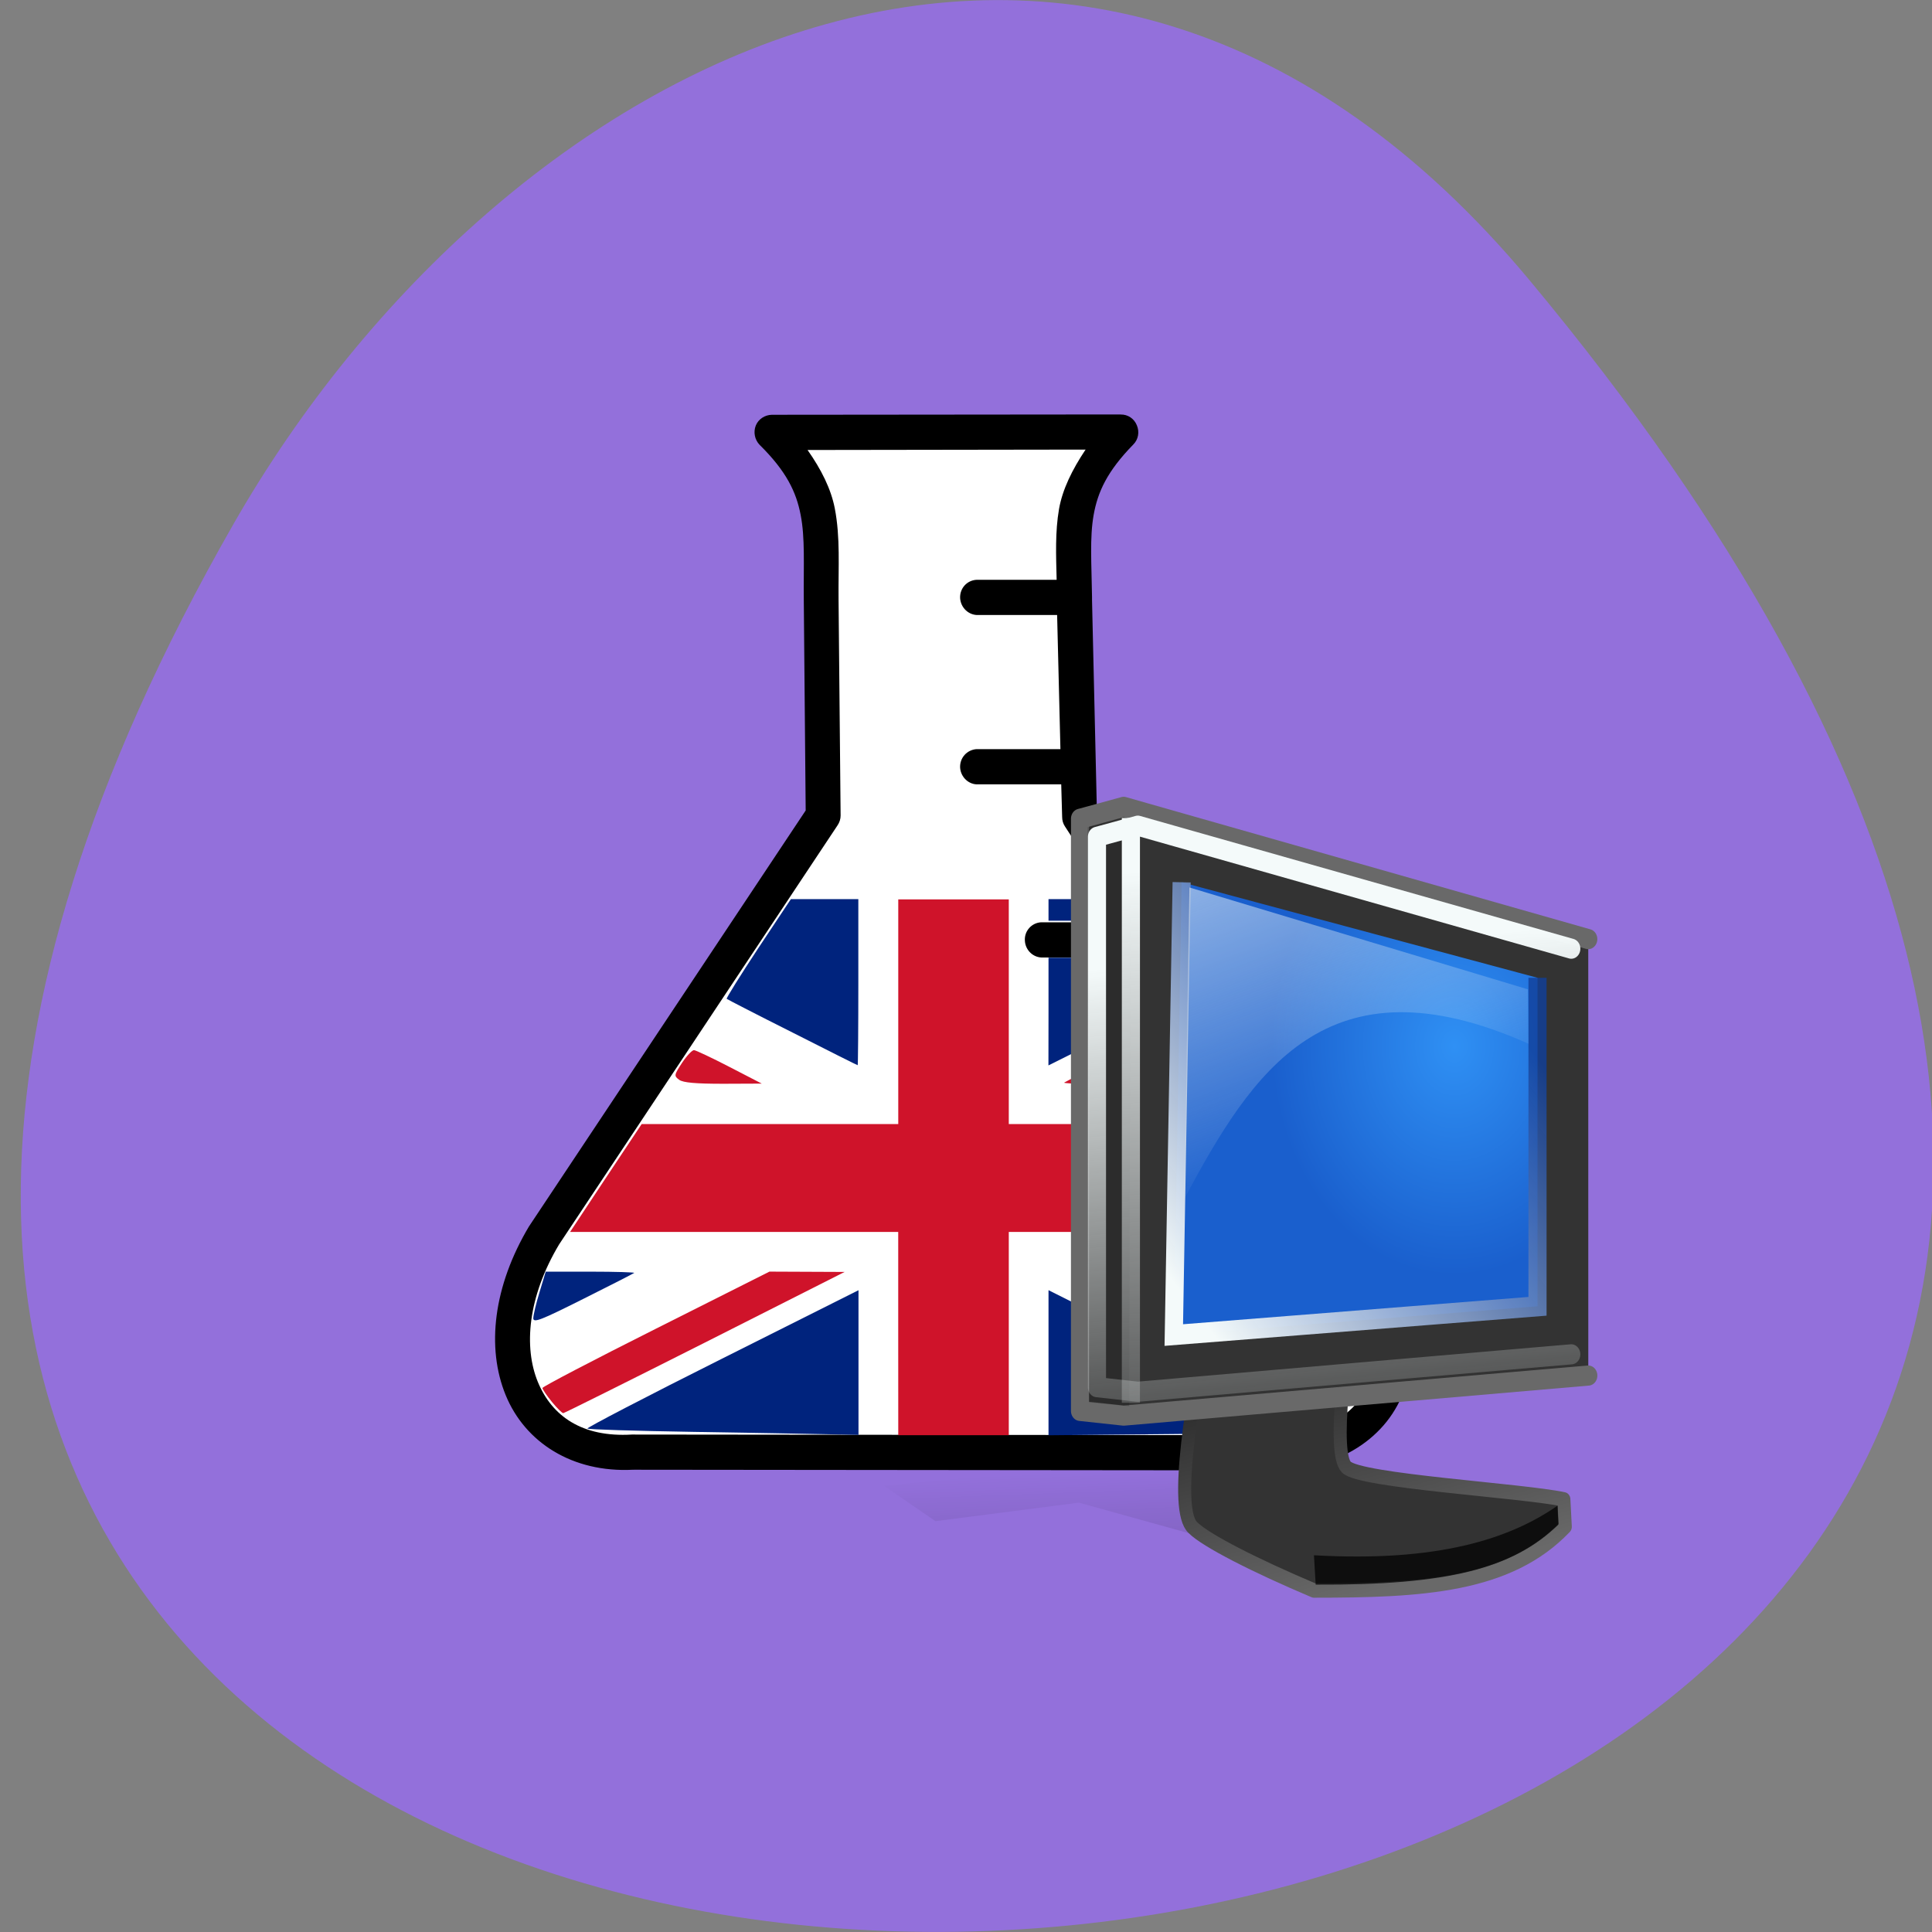 <svg xmlns="http://www.w3.org/2000/svg" viewBox="0 0 48 48" xmlns:xlink="http://www.w3.org/1999/xlink"><rect x="0" y="0" width="48" height="48" fill="#808080" stroke="none"/><defs><linearGradient id="5" gradientUnits="userSpaceOnUse" y1="5.04" x2="0" y2="40.581" gradientTransform="matrix(-0.884 0 0 0.888 -34.992 -0.082)" xlink:href="#4"/><linearGradient id="4" gradientUnits="userSpaceOnUse" x1="2.343" y1="-6.737" x2="50.19" y2="52.21" gradientTransform="matrix(0.138 0.08 0 0.163 27.436 16.01)"><stop stop-color="#f4fafa"/><stop offset="1" stop-color="#f4fafa" stop-opacity="0"/></linearGradient><linearGradient id="6" gradientUnits="userSpaceOnUse" y1="9.551" x2="0" y2="38.19" gradientTransform="matrix(-0.884 0 0 0.888 -34.992 -0.082)" xlink:href="#4"/><linearGradient id="3" gradientUnits="userSpaceOnUse" x1="27.754" y1="30.15" x2="9.39" y2="14.61" gradientTransform="matrix(-0.884 0 0 0.888 -34.992 -0.082)"><stop stop-color="#f4fafa"/><stop offset="1" stop-color="#11409b" stop-opacity="0.816"/></linearGradient><linearGradient id="1" gradientUnits="userSpaceOnUse" x1="59.5" y1="122.7" x2="67.38" y2="89.82" gradientTransform="matrix(-0.318 0 0 0.319 -34.992 1.741)"><stop stop-color="#696969"/><stop offset="1" stop-color="#2d2d2d"/></linearGradient><linearGradient id="0" gradientUnits="userSpaceOnUse" x1="20.324" y1="331.24" x2="37.49" y2="241.84" gradientTransform="matrix(-0.361 0 0 0.071 41.34 19.368)"><stop stop-color="#000" stop-opacity="0.392"/><stop offset="1" stop-color="#000" stop-opacity="0"/></linearGradient><radialGradient id="2" gradientUnits="userSpaceOnUse" cx="31.561" cy="37.779" r="33.424" gradientTransform="matrix(-0.286 0 0 0.323 -36.928 2.079)"><stop stop-color="#2f90f4"/><stop offset="1" stop-color="#1a5fcd"/></radialGradient></defs><path d="m 38 6.961 c 41.586 49.945 -61.36 57.04 -32.2 6.06 c 6.648 -11.621 21.18 -19.285 32.2 -6.06" fill="#9370db"/><g fill="#fff"><path d="m 27.07 20.473 l 7.484 12.984 l -1.102 2.328 h -19.617 l -1.188 -2.84 l 7.492 -12.391"/><path d="m 19.844 10.75 c 2.488 -0.414 4.953 -0.273 7.453 -0.164 l -0.738 4.93 v 5.098 c -2.047 0 -4.094 0 -6.141 0 c 0 -3.398 -0.082 -7.04 -0.574 -9.863"/></g><path d="m 27.844 10.297 l -8.668 0.008 c -0.172 0.004 -0.332 0.105 -0.398 0.266 c -0.066 0.164 -0.027 0.355 0.094 0.48 c 0.664 0.656 0.91 1.168 1.02 1.742 c 0.113 0.574 0.07 1.242 0.078 2.113 l 0.047 5.23 l -6.855 10.305 c -0.004 0.008 -0.008 0.016 -0.016 0.023 c -0.891 1.492 -1.066 3.02 -0.582 4.199 c 0.48 1.172 1.656 1.93 3.164 1.852 c 0.008 0 0.016 0.004 0.027 0 l 15.887 0.016 c 1.621 -0.008 2.852 -0.813 3.266 -2.055 c 0.414 -1.234 0.047 -2.789 -1.148 -4.313 l -0.02 -0.035 l -6.488 -9.977 l -0.121 -5.238 c 0 -0.027 0 -0.047 0 -0.07 c 0 -0.004 0 -0.008 0 -0.012 c -0.012 -0.824 -0.059 -1.473 0.039 -2.031 c 0.102 -0.578 0.336 -1.09 0.988 -1.758 c 0.125 -0.125 0.156 -0.313 0.086 -0.477 c -0.066 -0.164 -0.223 -0.27 -0.398 -0.266 m -0.875 0.871 c -0.332 0.496 -0.574 0.988 -0.66 1.477 c -0.098 0.57 -0.074 1.145 -0.059 1.758 h -1.941 c -0.016 0 -0.031 0 -0.047 0 c -0.242 0.012 -0.422 0.215 -0.41 0.457 c 0.016 0.242 0.219 0.43 0.457 0.418 h 1.953 l 0.082 3.332 h -2.035 c -0.016 0 -0.031 0 -0.047 0 c -0.242 0.016 -0.422 0.219 -0.41 0.461 c 0.016 0.238 0.219 0.43 0.457 0.414 h 2.055 l 0.023 0.813 c 0 0.082 0.023 0.16 0.066 0.227 l 1.551 2.387 h -2.09 c -0.016 0 -0.031 0 -0.047 0 c -0.238 0.012 -0.422 0.215 -0.406 0.457 c 0.012 0.242 0.215 0.43 0.453 0.418 h 2.379 c 0.086 0 0.164 -0.023 0.238 -0.07 l 1.707 2.633 h -2.01 c -0.016 0 -0.027 0 -0.043 0 c -0.238 0.008 -0.426 0.215 -0.414 0.457 c 0.012 0.242 0.215 0.426 0.457 0.414 h 2.375 c 0.063 0 0.121 -0.016 0.176 -0.039 l 1.656 2.543 h -1.887 c -0.012 0 -0.027 0 -0.039 0 c -0.242 0.012 -0.43 0.215 -0.418 0.457 c 0.012 0.242 0.219 0.43 0.457 0.418 h 2.375 c 0.023 0 0.047 -0.004 0.07 -0.008 l 0.031 0.047 c 0.008 0.012 0.016 0.023 0.023 0.035 c 1.086 1.379 1.328 2.645 1.035 3.52 c -0.297 0.871 -1.102 1.457 -2.453 1.461 l -15.906 -0.016 h -0.027 c -1.23 0.074 -1.984 -0.453 -2.336 -1.309 c -0.352 -0.859 -0.254 -2.105 0.531 -3.418 l 6.914 -10.406 c 0.051 -0.074 0.078 -0.16 0.078 -0.246 l -0.051 -5.363 c -0.008 -0.828 0.047 -1.539 -0.094 -2.27 c -0.094 -0.484 -0.336 -0.965 -0.676 -1.449"/><g fill="#00237d"><path d="m 19.688 25.652 c -0.879 -0.441 -1.613 -0.82 -1.633 -0.836 c -0.016 -0.016 0.336 -0.578 0.781 -1.254 l 0.813 -1.223 h 1.676 v 2.063 c 0 1.137 -0.008 2.066 -0.016 2.063 c -0.012 0 -0.742 -0.367 -1.621 -0.813"/><path d="m 13.25 32.75 c 0 -0.078 0.07 -0.371 0.156 -0.652 l 0.152 -0.504 h 1.117 c 0.613 0 1.098 0.016 1.082 0.031 c -0.02 0.016 -0.59 0.309 -1.27 0.648 c -1.051 0.527 -1.238 0.602 -1.238 0.477"/><path d="m 17.199 35.574 c -1.41 -0.023 -2.582 -0.059 -2.605 -0.082 c -0.023 -0.02 1.484 -0.805 3.348 -1.738 l 3.387 -1.699 v 3.594 l -0.781 -0.016 c -0.43 -0.012 -1.938 -0.035 -3.348 -0.059"/><path d="m 26.05 33.859 v -1.805 l 3.313 1.664 c 1.824 0.914 3.316 1.684 3.316 1.711 c 0 0.137 -0.598 0.168 -3.484 0.199 l -3.145 0.031"/><path d="m 32.758 32.21 l -1.184 -0.605 l 1.043 -0.004 l 1.039 -0.004 l 0.195 0.5 c 0.203 0.504 0.246 0.727 0.145 0.719 c -0.031 0 -0.59 -0.273 -1.238 -0.605"/><path d="m 26.05 25.13 v -1.336 h 2.484 l 0.32 0.5 c 0.176 0.277 0.32 0.527 0.32 0.555 c 0 0.031 -0.703 0.406 -1.563 0.84 l -1.563 0.781"/><path d="m 26.05 22.605 v -0.266 h 0.758 c 0.746 0 0.758 0 0.914 0.219 c 0.086 0.125 0.156 0.246 0.156 0.27 c 0 0.023 -0.41 0.047 -0.914 0.047 h -0.914"/></g><g fill="#cf132a"><path d="m 22.316 33.13 v -2.523 h -8.152 l 0.887 -1.34 l 0.891 -1.34 h 6.375 v -5.582 h 2.746 v 5.582 h 6.148 l 0.543 0.828 c 0.301 0.453 0.547 0.848 0.547 0.879 c 0 0.027 -0.422 0.055 -0.938 0.055 c -1.082 0 -1.273 0.07 -1.273 0.484 c 0 0.137 0.043 0.289 0.09 0.34 c 0.074 0.07 -0.484 0.094 -2.512 0.094 h -2.605 v 5.05 h -2.746"/><path d="m 16.875 26.828 c -0.133 -0.098 -0.129 -0.117 0.07 -0.422 c 0.117 -0.176 0.25 -0.316 0.297 -0.316 c 0.047 0.004 0.445 0.191 0.883 0.418 l 0.801 0.414 l -0.957 0.004 c -0.68 0 -0.996 -0.027 -1.094 -0.098"/><path d="m 13.711 34.828 c -0.129 -0.156 -0.234 -0.313 -0.234 -0.344 c 0 -0.031 1.27 -0.695 2.82 -1.473 l 2.82 -1.418 l 1.867 0.008 l -3.469 1.754 c -1.906 0.961 -3.488 1.75 -3.52 1.754 c -0.027 0.004 -0.156 -0.125 -0.285 -0.281"/><path d="m 31.16 32.973 l -2.703 -1.371 l 1.867 -0.008 l 1.902 0.957 c 1.84 0.922 1.906 0.965 1.906 1.18 c 0 0.262 -0.121 0.621 -0.207 0.613 c -0.035 0 -1.277 -0.621 -2.766 -1.371"/><path d="m 26.438 26.898 c 0.016 -0.016 0.723 -0.375 1.566 -0.797 l 1.535 -0.77 l 0.453 0.734 l -0.258 0.125 c -0.184 0.09 -0.473 0.125 -0.98 0.125 c -0.621 0 -0.742 0.023 -0.875 0.152 c -0.082 0.086 -0.152 0.223 -0.152 0.309 c 0 0.141 -0.051 0.152 -0.66 0.152 c -0.363 0 -0.645 -0.016 -0.629 -0.031"/></g><g fill-rule="evenodd"><path d="m 29.531 38.09 l -2.727 -0.758 l -3.563 0.461 l -1.285 -0.883 l 11.398 -1.055" fill="url(#0)"/><path d="m -55.963 16.192 c 0 0 -5.65 19.12 -3.641 20.751 c 0.656 0.599 3.264 1.796 6.314 2.957 c 5.617 0 10.161 -0.207 13.12 -3 l -0.074 -1.286 c -2.165 -0.421 -10.669 -0.858 -11.358 -1.523 c -1.435 -1.382 2.468 -18.12 2.468 -18.12 l -6.823 0.222" transform="matrix(0.476 0 0 0.528 58.01 18.448)" fill="#333" stroke="url(#1)" stroke-linejoin="round" stroke-linecap="round" stroke-width="0.681"/><path d="m 38.695 37.41 c -1.188 0.824 -2.977 1.406 -6.05 1.23 l 0.043 0.73 c 3.285 0.016 4.898 -0.395 6.03 -1.492" fill-opacity="0.729"/><path d="m -38.971 9.25 l -23.1 -5.929 l -1.148 -0.296 l -1.345 0.333 l -0.935 0.229 v 27.863 l 2.28 0.222 l 24.25 -1.885" transform="matrix(0.476 0 0 0.528 58.01 18.448)" fill="#333" stroke="#696969" stroke-linejoin="round" stroke-linecap="round" stroke-width="0.946"/><path d="m 28.09 20.324 l -0.035 14.613 l -0.996 -0.094 l -0.039 -14.289" fill-opacity="0.145"/><path d="m -41.62 11.07 v 15.458 l -18.984 1.353 l 0.41 -21.306" transform="matrix(0.476 0 0 0.528 58.01 18.448)" fill="url(#2)" stroke="url(#3)" stroke-width="0.946"/><path d="m 29.551 22.05 l -0.125 7.73 c 1.672 -3.121 3.52 -6.09 8.551 -3.848 c -0.008 -0.453 -0.012 -0.902 -0.016 -1.352 c -2.805 -0.844 -5.605 -1.688 -8.41 -2.531" fill="url(#4)"/></g><g fill="none" stroke-width="0.946"><path d="m -62.843 3.551 v 27.516" transform="matrix(0.476 0 0 0.528 58.01 18.448)" stroke="url(#5)"/><path d="m -39.857 9.701 l -22.625 -5.789 l -2.132 0.525 v 25.897 l 2.132 0.214 l 19.468 -1.516 l 3.157 -0.244" transform="matrix(0.476 0 0 0.528 58.01 18.448)" stroke="url(#6)" stroke-linejoin="round" stroke-linecap="round"/></g></svg>